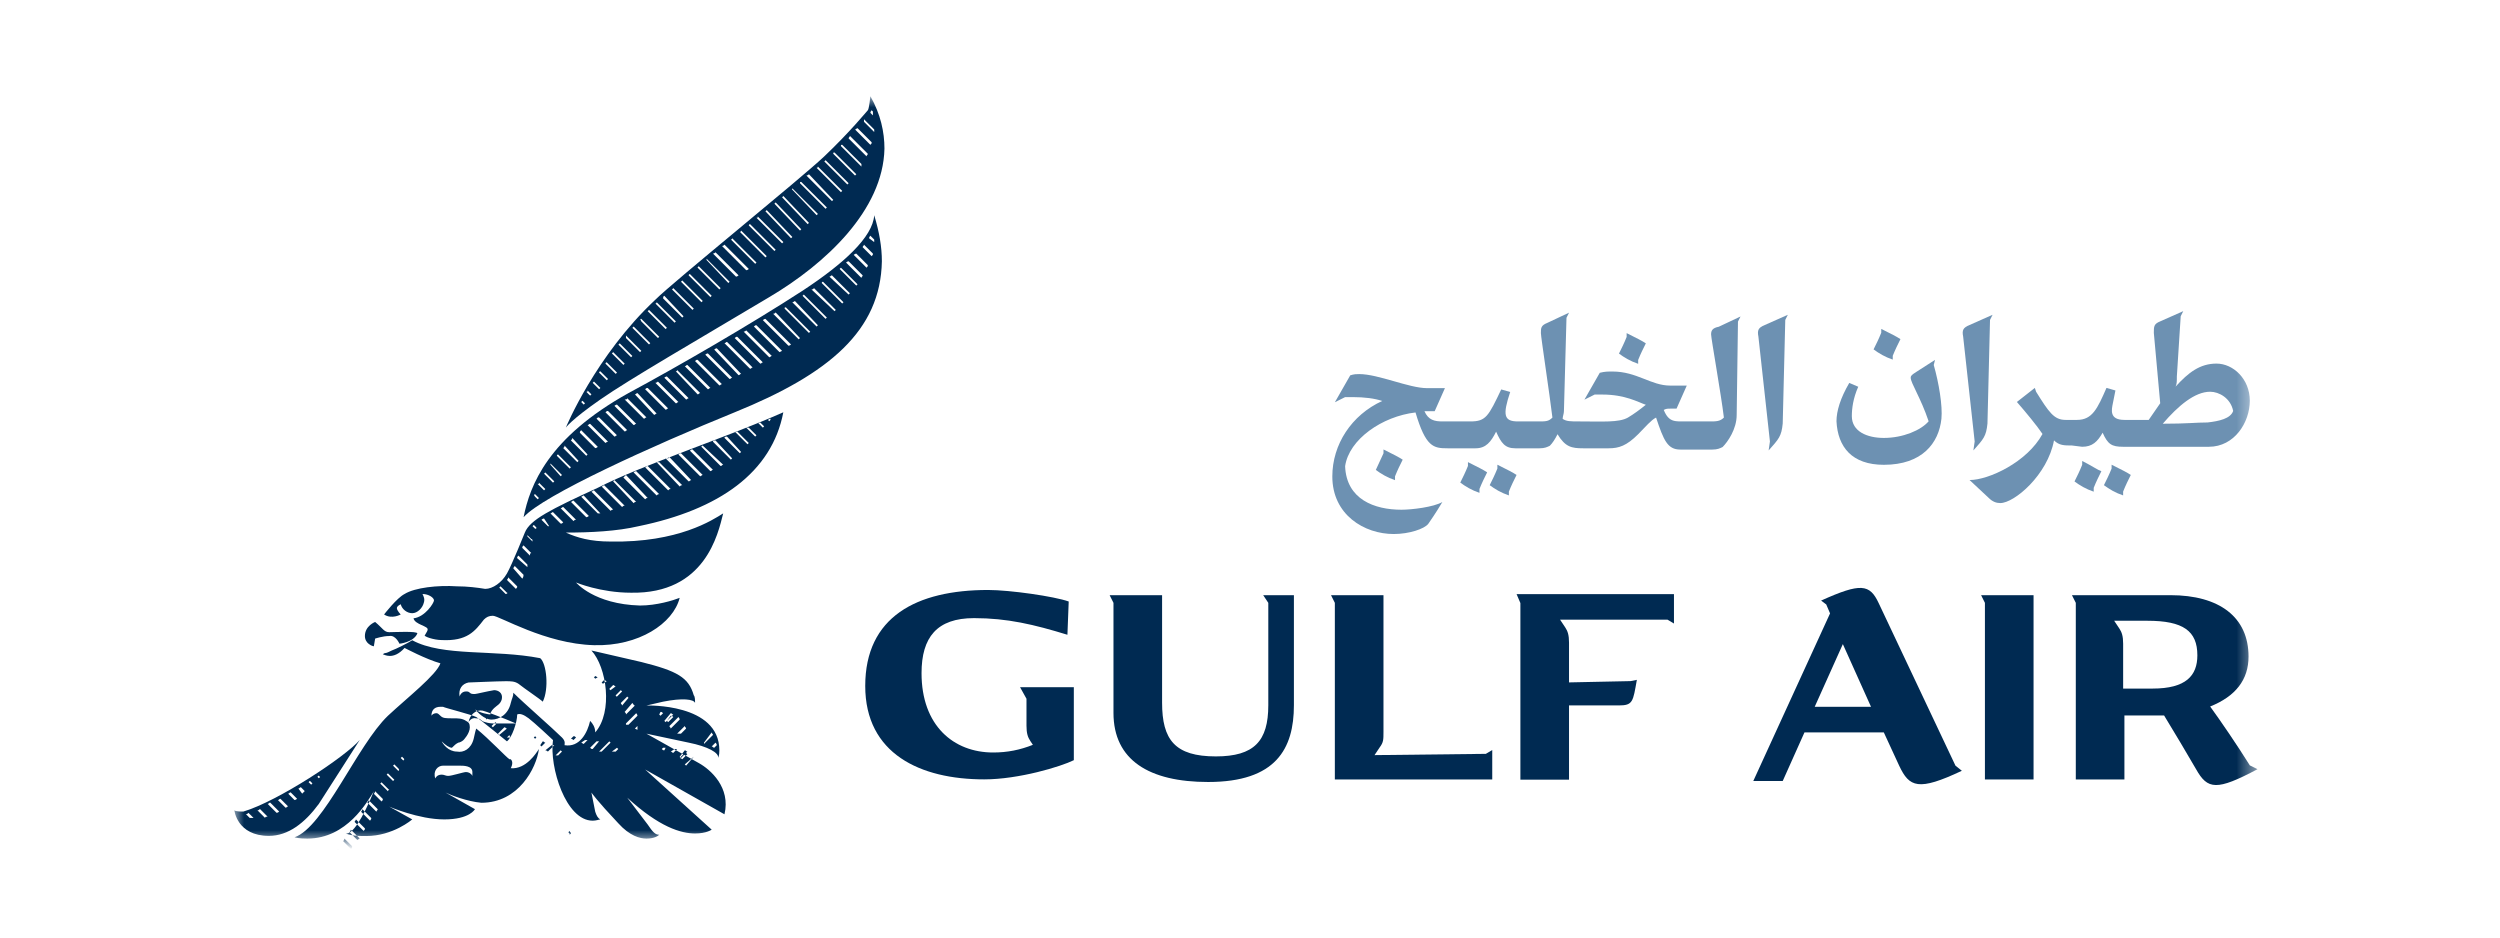 <svg width="128" height="48" viewBox="0 0 128 48" fill="none" xmlns="http://www.w3.org/2000/svg">
<mask id="mask0_4361_26316" style="mask-type:luminance" maskUnits="userSpaceOnUse" x="12" y="5" width="104" height="38">
<path d="M115.517 5H12V43H115.517V5Z" fill="white"/>
</mask>
<g mask="url(#mask0_4361_26316)">
<path d="M70.376 38.662L70.638 38.269C70.834 38.007 70.834 37.876 70.834 37.483V30.473H68.148L68.344 30.866V39.907H76.403V38.4L76.076 38.597L70.376 38.662Z" fill="#002A52"/>
<path d="M115.191 39.187C114.536 38.138 113.684 36.893 113.16 36.173C114.47 35.648 115.125 34.797 115.125 33.617C115.125 31.586 113.618 30.473 111.129 30.473H106.084L106.281 30.866V39.907H108.77V36.631H110.801C111.325 37.483 111.981 38.597 112.439 39.383C113.029 40.431 113.487 40.497 115.584 39.383L115.191 39.187ZM110.212 35.255H108.705V32.962C108.705 32.569 108.639 32.373 108.508 32.176L108.246 31.783H109.949C111.784 31.783 112.505 32.307 112.505 33.552C112.505 34.6 111.915 35.255 110.212 35.255Z" fill="#002A52"/>
<path d="M77.844 30.877V39.918H80.334V36.118H82.889C83.61 36.118 83.61 35.921 83.807 34.808L83.479 34.873L80.334 34.939V32.908C80.334 32.514 80.269 32.318 80.138 32.121L79.876 31.728H85.379L85.707 31.925V30.418H77.648L77.844 30.877Z" fill="#002A52"/>
<path d="M64.937 30.866V36.107C64.937 37.942 64.216 38.728 62.251 38.728C60.154 38.728 59.499 37.876 59.499 35.976V30.473H56.813L57.01 30.866V36.5C57.01 38.924 58.844 40.038 61.858 40.038C65.33 40.038 66.248 38.335 66.248 36.107V30.473H64.675L64.937 30.866Z" fill="#002A52"/>
<path d="M101.628 30.866V39.907H104.118V30.473H101.432L101.628 30.866Z" fill="#002A52"/>
<path d="M96.189 30.881C95.73 29.899 95.272 29.833 93.24 30.75L93.503 30.947L93.699 31.406L89.768 39.988H91.275L92.389 37.499H96.451L97.237 39.202C97.761 40.316 98.22 40.513 100.447 39.464L100.12 39.202L96.189 30.881ZM92.913 36.188L94.354 32.978L95.796 36.188H92.913Z" fill="#002A52"/>
<path d="M52.556 35.776V37.152C52.556 37.545 52.621 37.742 52.752 37.938L52.883 38.135C52.228 38.397 51.573 38.528 50.852 38.528C48.821 38.528 47.183 37.152 47.183 34.466C47.183 32.631 47.969 31.648 49.869 31.648C51.573 31.648 52.949 31.976 54.652 32.5L54.718 30.797C53.997 30.535 51.704 30.207 50.59 30.207C46.921 30.207 44.3 31.583 44.3 35.121C44.3 38.593 47.117 39.904 50.393 39.904C52.162 39.904 54.324 39.248 54.98 38.921V35.186H52.228L52.556 35.776Z" fill="#002A52"/>
<path d="M96.909 18.216C97.041 17.888 97.172 17.626 97.303 17.364C97.106 17.233 96.844 17.102 96.32 16.84V17.036C96.189 17.364 96.058 17.626 95.927 17.888C96.189 18.085 96.516 18.281 96.909 18.412V18.216Z" fill="#6D91B2"/>
<path d="M83.874 18.43C84.005 18.103 84.136 17.841 84.267 17.579C84.07 17.448 83.808 17.317 83.284 17.055V17.251C83.153 17.579 83.022 17.841 82.891 18.103C83.153 18.299 83.481 18.496 83.874 18.627V18.43Z" fill="#6D91B2"/>
<path d="M106.607 22.875C107.131 22.875 107.393 22.612 107.655 22.154C107.917 22.744 108.114 22.875 108.703 22.875H113.093C114.403 22.875 115.19 21.63 115.19 20.516C115.19 19.402 114.338 18.616 113.486 18.616C112.634 18.616 112.045 19.075 111.39 19.795C111.455 19.664 111.455 19.533 111.455 19.271L111.652 16.192L111.783 15.93L110.603 16.454C110.276 16.585 110.276 16.716 110.276 17.044L110.603 20.647L110.014 21.499C109.686 21.499 109.096 21.499 108.769 21.499C107.983 21.499 108.114 20.974 108.179 20.647L108.31 19.992L107.852 19.861C107.393 20.909 107.131 21.499 106.345 21.499H105.755C105.165 21.499 104.903 21.105 104.248 20.057L104.183 19.861L103.265 20.581C103.724 21.105 104.314 21.826 104.576 22.219C103.79 23.661 101.824 24.578 100.841 24.578L101.824 25.495C102.021 25.692 102.217 25.757 102.414 25.757C103.134 25.757 104.838 24.316 105.165 22.547C105.428 22.809 105.69 22.809 106.083 22.809L106.607 22.875ZM113.159 20.057C113.617 20.057 114.207 20.385 114.338 21.04C114.207 21.433 113.617 21.564 113.028 21.63C112.438 21.63 111.979 21.695 110.734 21.695C111.521 20.778 112.372 20.057 113.159 20.057Z" fill="#6D91B2"/>
<path d="M108.114 23.793V23.989C107.983 24.317 107.852 24.579 107.721 24.841C107.983 25.038 108.311 25.234 108.704 25.365V25.169C108.835 24.841 108.966 24.579 109.097 24.317C108.9 24.186 108.638 24.055 108.114 23.793Z" fill="#6D91B2"/>
<path d="M87.608 17.122C87.608 17.318 88.132 20.266 88.263 21.38C88.067 21.577 87.87 21.577 87.542 21.577H86.363C85.773 21.577 85.446 21.642 85.184 20.987C85.315 20.922 85.38 20.922 85.511 20.922H85.839L86.363 19.742H85.511C84.529 19.742 83.808 19.022 82.563 19.022C82.301 19.022 82.17 19.022 81.908 19.087L81.122 20.463L81.646 20.201C81.777 20.201 81.842 20.201 82.039 20.201C83.218 20.201 83.874 20.594 84.267 20.725C83.939 20.987 83.677 21.184 83.349 21.38C82.891 21.642 82.039 21.577 80.86 21.577C80.401 21.577 80.204 21.577 80.008 21.446C80.008 21.315 80.073 21.184 80.073 21.053L80.204 16.27L80.335 16.008L79.222 16.532C78.894 16.663 78.894 16.794 78.894 17.056C78.894 17.253 79.353 20.266 79.484 21.38C79.287 21.577 79.156 21.577 78.763 21.577H77.715C76.994 21.577 76.929 21.249 77.322 20.07L76.863 19.939C76.208 21.315 76.077 21.577 75.291 21.577H73.849C73.456 21.577 73.129 21.511 72.932 21.053H73.456L73.98 19.873H73.063C72.146 19.873 70.573 19.153 69.591 19.153C69.46 19.153 69.329 19.153 69.132 19.218L68.346 20.594L68.87 20.332C69.001 20.332 69.067 20.332 69.263 20.332C69.853 20.332 70.377 20.398 70.77 20.529C69.198 21.249 68.215 22.756 68.215 24.394C68.215 26.36 69.853 27.342 71.36 27.342C72.146 27.342 72.932 27.08 73.129 26.818C73.26 26.622 73.456 26.36 73.849 25.704C73.391 25.966 72.277 26.098 71.753 26.098C70.377 26.098 68.936 25.573 68.87 23.87C69.067 22.494 70.77 21.315 72.474 21.118C72.998 22.887 73.391 22.953 74.111 22.953H75.553C76.077 22.953 76.339 22.625 76.601 22.101C76.863 22.691 77.06 22.953 77.584 22.953H78.829C79.091 22.953 79.222 22.887 79.353 22.822C79.484 22.691 79.615 22.494 79.746 22.232C80.139 22.887 80.467 22.953 81.056 22.953H82.367C82.891 22.953 83.284 22.822 83.874 22.232C84.267 21.839 84.529 21.511 84.791 21.38C85.184 22.559 85.38 23.018 86.035 23.018H87.674C87.936 23.018 88.067 22.953 88.198 22.887C88.46 22.625 88.918 21.97 88.918 21.249L88.984 16.466L89.115 16.204L88.001 16.729C87.674 16.794 87.608 16.925 87.608 17.122Z" fill="#6D91B2"/>
<path d="M70.442 24.06C70.704 24.256 71.032 24.453 71.425 24.584V24.388C71.556 24.06 71.687 23.798 71.818 23.536C71.622 23.405 71.36 23.274 70.835 23.012V23.208C70.704 23.47 70.573 23.798 70.442 24.06Z" fill="#6D91B2"/>
<path d="M96.453 23.798C98.418 23.798 99.27 22.684 99.401 21.44C99.466 20.784 99.27 19.605 99.008 18.688L99.073 18.426L98.156 19.015C97.828 19.212 97.828 19.277 97.828 19.343C97.828 19.605 98.353 20.391 98.746 21.571C98.353 22.029 97.435 22.422 96.453 22.422C95.601 22.422 94.814 22.095 94.814 21.308C94.814 20.915 94.88 20.391 95.142 19.802L94.683 19.605C94.225 20.391 94.028 21.047 94.028 21.571C94.094 22.881 94.814 23.798 96.453 23.798Z" fill="#6D91B2"/>
<path d="M76.666 23.989C76.534 24.317 76.403 24.579 76.272 24.841C76.534 25.038 76.862 25.234 77.255 25.365V25.169C77.386 24.841 77.517 24.579 77.648 24.317C77.452 24.186 77.19 24.055 76.666 23.793V23.989Z" fill="#6D91B2"/>
<path d="M106.608 23.602V23.798C106.477 24.126 106.346 24.388 106.215 24.65C106.477 24.846 106.804 25.043 107.198 25.174V24.977C107.329 24.65 107.46 24.388 107.591 24.126C107.394 24.06 107.132 23.864 106.608 23.602Z" fill="#6D91B2"/>
<path d="M90.62 22.603L90.554 23.062C91.078 22.472 91.21 22.341 91.275 21.686L91.406 16.379L91.537 16.117L90.358 16.641C90.03 16.772 89.965 16.903 90.03 17.231L90.62 22.603Z" fill="#6D91B2"/>
<path d="M101.037 23.062C101.561 22.472 101.692 22.341 101.758 21.686L101.889 16.379L102.02 16.117L100.841 16.641C100.513 16.772 100.448 16.903 100.513 17.231L101.103 22.603L101.037 23.062Z" fill="#6D91B2"/>
<path d="M76.142 24.184C75.945 24.053 75.683 23.922 75.159 23.66V23.857C75.028 24.184 74.897 24.446 74.766 24.708C75.028 24.905 75.356 25.102 75.749 25.233V25.036C75.88 24.708 76.011 24.446 76.142 24.184Z" fill="#6D91B2"/>
<path d="M37.617 21.109C42.466 19.144 45.086 16.916 45.152 13.378C45.152 12.658 45.021 11.871 44.759 11.02C44.693 12.133 43.186 13.509 41.09 14.885C38.469 16.588 34.735 18.751 32.179 20.126C28.052 22.419 27.135 24.844 26.807 26.482C27.79 25.368 33.424 22.813 37.617 21.109ZM44.562 12.068L44.759 12.264C44.759 12.33 44.759 12.395 44.759 12.395L44.497 12.199C44.497 12.133 44.562 12.068 44.562 12.068ZM44.235 12.526L44.693 12.985C44.693 13.051 44.693 13.051 44.628 13.116L44.169 12.658C44.169 12.592 44.235 12.592 44.235 12.526ZM43.842 12.985L44.431 13.575C44.431 13.64 44.431 13.64 44.366 13.706L43.711 13.051C43.776 12.985 43.842 12.985 43.842 12.985ZM43.449 13.378L44.169 14.099C44.169 14.164 44.104 14.164 44.104 14.23L43.318 13.444C43.383 13.378 43.449 13.378 43.449 13.378ZM43.055 13.706L43.907 14.557L43.842 14.623L42.99 13.771C42.99 13.771 42.99 13.771 43.055 13.706ZM42.597 14.099L43.514 15.016L43.449 15.082L42.466 14.164C42.531 14.164 42.531 14.099 42.597 14.099ZM42.138 14.426L43.186 15.475L43.121 15.54L42.073 14.492C42.073 14.492 42.073 14.426 42.138 14.426ZM41.679 14.754L42.793 15.868L42.728 15.933L41.548 14.819C41.614 14.819 41.614 14.819 41.679 14.754ZM41.155 15.082L42.335 16.261L42.269 16.326L41.09 15.147L41.155 15.082ZM40.697 15.409L41.876 16.654L41.811 16.72L40.566 15.475C40.631 15.475 40.697 15.409 40.697 15.409ZM40.238 15.737L41.483 16.982L41.417 17.047L40.173 15.802C40.173 15.737 40.173 15.737 40.238 15.737ZM39.714 15.999L40.959 17.309L40.893 17.375L39.583 16.064C39.648 16.064 39.648 16.064 39.714 15.999ZM39.19 16.326L40.5 17.637C40.5 17.637 40.435 17.702 40.369 17.702L39.059 16.392C39.124 16.326 39.19 16.326 39.19 16.326ZM38.731 16.654L40.042 17.964L39.911 18.03L38.6 16.72C38.666 16.654 38.666 16.654 38.731 16.654ZM38.207 16.916L39.517 18.226C39.452 18.226 39.452 18.292 39.386 18.292L38.076 16.982C38.142 16.982 38.207 16.916 38.207 16.916ZM37.748 17.244L39.059 18.554C38.993 18.554 38.993 18.619 38.928 18.619L37.617 17.309C37.683 17.244 37.683 17.244 37.748 17.244ZM37.224 17.506L38.535 18.816C38.469 18.816 38.469 18.882 38.404 18.882L37.093 17.571C37.159 17.571 37.159 17.506 37.224 17.506ZM36.7 17.833L37.945 19.144C37.88 19.144 37.88 19.209 37.814 19.209L36.569 17.899C36.635 17.833 36.7 17.833 36.7 17.833ZM36.242 18.095L37.486 19.34C37.421 19.34 37.421 19.406 37.355 19.406L36.111 18.161C36.111 18.161 36.176 18.095 36.242 18.095ZM35.718 18.423L36.962 19.668C36.897 19.668 36.897 19.733 36.831 19.733L35.586 18.488C35.652 18.423 35.652 18.423 35.718 18.423ZM35.193 18.685L36.373 19.864C36.307 19.864 36.307 19.93 36.242 19.93L35.062 18.751C35.128 18.751 35.128 18.685 35.193 18.685ZM34.669 18.947L35.849 20.126C35.783 20.126 35.783 20.192 35.718 20.192L34.604 19.013C34.604 19.013 34.669 19.013 34.669 18.947ZM34.145 19.275L35.259 20.389C35.193 20.389 35.193 20.454 35.128 20.454L34.014 19.34C34.08 19.275 34.145 19.275 34.145 19.275ZM33.686 19.537L34.735 20.585C34.669 20.585 34.669 20.651 34.604 20.651L33.555 19.602C33.555 19.602 33.621 19.602 33.686 19.537ZM33.162 19.864L34.211 20.913C34.145 20.913 34.145 20.978 34.08 20.978L33.031 19.93C33.097 19.864 33.097 19.864 33.162 19.864ZM32.638 20.126L33.621 21.175C33.555 21.175 33.555 21.24 33.49 21.24L32.507 20.192C32.573 20.192 32.573 20.126 32.638 20.126ZM32.114 20.389L33.097 21.371C33.031 21.371 33.031 21.437 32.966 21.437L31.983 20.454C32.048 20.454 32.114 20.454 32.114 20.389ZM31.59 20.716L32.573 21.699C32.507 21.699 32.507 21.764 32.442 21.764L31.459 20.782C31.524 20.716 31.59 20.716 31.59 20.716ZM31.131 21.044L32.114 22.026C32.048 22.026 32.048 22.092 31.983 22.092L31 21.109C31.066 21.044 31.066 21.044 31.131 21.044ZM30.673 21.371L31.59 22.288C31.524 22.288 31.524 22.354 31.459 22.354L30.542 21.437C30.607 21.371 30.607 21.371 30.673 21.371ZM30.214 21.699L31.131 22.616C31.066 22.616 31 22.682 31 22.682L30.083 21.764C30.148 21.764 30.148 21.699 30.214 21.699ZM29.755 22.026L30.607 22.878C30.607 22.878 30.542 22.944 30.476 22.944L29.69 22.157C29.69 22.092 29.69 22.092 29.755 22.026ZM29.297 22.419L30.083 23.271L30.017 23.337L29.231 22.551C29.297 22.485 29.297 22.485 29.297 22.419ZM28.904 22.813L29.624 23.599L29.559 23.664L28.838 22.944C28.904 22.878 28.904 22.878 28.904 22.813ZM28.576 23.271L29.231 23.926L29.166 23.992L28.511 23.337C28.511 23.337 28.511 23.271 28.576 23.271ZM28.183 23.73L28.773 24.32L28.707 24.385L28.183 23.795V23.73ZM27.921 24.189L28.38 24.647L28.314 24.713L27.855 24.254C27.855 24.254 27.855 24.254 27.921 24.189ZM27.593 24.713L27.921 25.04L27.855 25.106L27.528 24.778C27.593 24.778 27.593 24.778 27.593 24.713ZM27.397 25.302L27.593 25.499L27.528 25.564L27.397 25.433C27.331 25.368 27.331 25.302 27.397 25.302Z" fill="#002A52"/>
<path d="M35.783 39.071C35.193 38.743 33.097 37.564 33.097 37.564L35.259 38.023C36.242 38.219 36.831 38.547 36.766 38.809C36.831 38.678 36.831 38.481 36.831 38.416C36.831 35.992 33.097 36.123 33.097 36.123L33.949 35.926C34.931 35.73 35.521 35.795 35.587 35.992C35.587 35.861 35.587 35.664 35.521 35.599C35.259 34.681 34.669 34.354 32.835 33.895L30.28 33.305C31.066 34.157 31.393 36.45 30.476 37.498C30.476 37.236 30.345 37.04 30.214 36.909C30.083 37.498 29.69 38.285 28.904 38.154C28.904 38.088 28.969 37.957 28.773 37.761C28.314 37.302 26.807 35.992 26.283 35.468C26.283 35.664 26.218 35.73 26.152 35.992C26.021 36.581 25.562 36.843 25.169 36.843C24.776 36.843 24.449 36.45 24.317 36.319C24.58 36.516 25.038 36.581 25.104 36.581C25.104 36.45 25.235 36.319 25.3 36.254C25.431 36.123 25.628 36.057 25.693 35.795C25.759 35.468 25.497 35.336 25.3 35.336C24.907 35.402 24.383 35.533 24.317 35.533C24.186 35.533 24.121 35.533 24.055 35.468C23.99 35.402 23.924 35.402 23.859 35.402C23.597 35.402 23.531 35.664 23.531 35.664C23.466 35.271 23.662 35.009 23.99 34.943C24.055 34.943 25.497 34.878 25.89 34.878C26.152 34.878 26.349 34.878 26.545 35.009C26.873 35.271 27.659 35.795 27.79 35.926C28.117 35.271 27.986 33.961 27.659 33.699C25.3 33.24 22.68 33.633 21.107 32.781C20.911 32.912 20.256 33.24 20.059 33.305C19.928 33.371 19.797 33.436 19.731 33.436C19.666 33.436 19.6 33.502 19.6 33.502C19.666 33.502 20.124 33.83 20.714 33.174C20.714 33.174 21.828 33.764 22.549 33.961C22.352 34.55 20.845 35.73 19.862 36.647C18.29 38.154 16.587 42.347 15.08 42.871C15.342 42.936 15.604 42.936 15.735 42.936C17.766 42.936 18.814 41.036 19.142 40.512C18.552 41.954 18.028 42.74 17.7 42.674C18.028 42.805 18.421 42.805 18.749 42.805C20.124 42.805 21.107 41.954 21.107 41.954L19.928 41.298C19.928 41.298 21.435 41.954 22.745 41.954C24.055 41.954 24.317 41.429 24.317 41.429L22.811 40.578C23.073 40.709 23.924 41.036 24.645 41.102C26.545 41.102 27.462 39.333 27.593 38.35C27.462 38.547 26.938 39.398 26.152 39.333C26.218 39.202 26.283 39.005 26.152 38.874C26.152 38.874 26.152 38.874 26.087 38.874C25.955 38.809 25.038 37.826 24.383 37.302C24.317 37.498 24.317 37.564 24.252 37.826C24.121 38.35 23.728 38.547 23.4 38.481C22.942 38.481 22.68 38.088 22.614 37.957C22.811 38.154 23.007 38.285 23.138 38.285C23.269 38.154 23.335 38.088 23.466 38.023C23.531 38.023 23.662 37.957 23.728 37.892C23.728 37.892 24.055 37.564 24.055 37.236C24.055 37.04 23.99 36.974 23.859 36.909C23.662 36.778 23.466 36.778 23.204 36.778C22.811 36.778 22.68 36.778 22.549 36.647C22.483 36.581 22.418 36.516 22.352 36.516C22.155 36.516 22.09 36.647 22.09 36.647C22.09 36.319 22.287 36.188 22.549 36.188C22.614 36.188 22.614 36.188 22.68 36.188C22.811 36.254 24.121 36.581 24.383 36.712C24.514 36.778 25.955 37.957 25.955 37.957C26.218 37.761 26.48 36.974 26.48 36.581C26.611 36.516 26.807 36.581 27.069 36.778C27.331 36.974 28.249 37.826 28.314 37.892C28.117 39.267 28.969 42.019 30.345 42.019C30.542 42.019 30.673 41.954 30.738 41.954C30.607 41.888 30.542 41.757 30.476 41.561L30.28 40.578C30.28 40.578 30.542 40.971 31.655 42.15C32.245 42.805 32.769 42.936 33.097 42.936C33.49 42.936 33.687 42.805 33.752 42.74C33.555 42.74 33.424 42.609 33.162 42.216L32.114 40.84C33.752 42.347 34.866 42.674 35.587 42.674C36.176 42.674 36.438 42.478 36.438 42.478L33.031 39.398L37.093 41.692C37.421 40.316 36.373 39.398 35.783 39.071ZM36.7 38.154L36.569 38.285C36.504 38.285 36.504 38.219 36.438 38.219L36.635 38.023C36.635 38.023 36.7 38.088 36.7 38.154ZM36.438 37.498C36.438 37.564 36.504 37.564 36.504 37.63L36.045 38.088V38.023L36.438 37.498ZM35.521 38.743L35.128 39.202L35.062 39.136L35.521 38.743ZM35.062 38.416C35.128 38.416 35.128 38.481 35.193 38.481L34.866 38.809L34.8 38.743L35.062 38.416ZM35.062 38.547C35.128 38.547 35.128 38.547 35.193 38.612L34.931 38.874C34.931 38.874 34.866 38.809 34.8 38.809L35.062 38.547ZM34.538 38.35C34.604 38.35 34.604 38.35 34.669 38.35L34.473 38.547C34.407 38.547 34.407 38.481 34.342 38.481L34.538 38.35ZM33.949 38.285C34.014 38.285 34.014 38.285 34.08 38.285L34.014 38.416C33.949 38.416 33.949 38.416 33.883 38.35L33.949 38.285ZM35.062 37.171C35.062 37.236 35.128 37.236 35.128 37.302L34.866 37.564C34.8 37.564 34.735 37.564 34.669 37.564L35.062 37.171ZM34.8 36.843L34.342 37.302C34.342 37.236 34.276 37.236 34.276 37.171L34.735 36.712C34.8 36.778 34.8 36.843 34.8 36.843ZM34.342 36.516C34.407 36.516 34.407 36.581 34.473 36.581L34.08 36.974L34.014 36.909L34.342 36.516ZM34.342 36.647C34.407 36.647 34.407 36.647 34.473 36.712L34.211 36.974L34.145 36.909L34.342 36.647ZM33.818 36.45C33.883 36.45 33.883 36.45 33.949 36.516L33.818 36.647L33.752 36.581L33.818 36.45ZM24.711 36.385C24.776 36.385 25.824 36.778 26.414 37.04C26.152 37.04 25.89 37.04 25.628 37.04C25.497 37.04 25.366 37.04 25.235 37.04C25.038 37.04 24.842 36.974 24.842 36.974C24.58 36.909 24.645 36.778 24.383 36.778C24.121 36.712 23.99 36.974 23.99 36.974C24.055 36.581 24.383 36.319 24.711 36.385ZM16.193 44.902C16.193 44.836 16.193 44.771 16.259 44.771L16.324 44.836C16.324 44.902 16.259 44.902 16.193 44.902ZM16.783 44.64L16.587 44.443L16.652 44.378L16.849 44.574C16.849 44.64 16.783 44.64 16.783 44.64ZM17.242 44.312L16.98 44.05L17.045 43.985L17.373 44.312C17.242 44.247 17.242 44.312 17.242 44.312ZM17.635 43.919L17.242 43.526L17.307 43.461L17.7 43.854L17.635 43.919ZM17.962 43.461L17.569 43.068C17.569 43.068 17.635 43.002 17.635 42.936L18.028 43.33C18.028 43.395 18.028 43.461 17.962 43.461ZM18.29 43.002L17.897 42.609C17.897 42.609 17.962 42.543 17.962 42.478L18.421 42.936C18.355 42.936 18.355 43.002 18.29 43.002ZM18.617 42.543L18.159 42.085C18.159 42.019 18.224 42.019 18.224 41.954L18.683 42.412C18.683 42.478 18.683 42.478 18.617 42.543ZM18.945 42.019L18.486 41.561C18.486 41.561 18.552 41.495 18.552 41.429L19.011 41.888C19.011 41.954 18.945 42.019 18.945 42.019ZM19.338 41.429C19.338 41.495 19.273 41.495 19.273 41.561L18.814 41.102C18.814 41.036 18.88 41.036 18.88 40.971L19.338 41.429ZM19.535 41.036L19.142 40.643C19.142 40.643 19.207 40.578 19.207 40.512L19.6 40.905C19.6 40.971 19.6 40.971 19.535 41.036ZM19.862 40.512L19.469 40.119L19.535 40.054L19.928 40.447C19.862 40.447 19.862 40.512 19.862 40.512ZM20.124 39.988L19.797 39.661L19.862 39.595L20.19 39.923L20.124 39.988ZM20.387 39.464L20.124 39.202L20.19 39.136L20.387 39.333C20.452 39.398 20.452 39.464 20.387 39.464ZM20.649 38.94L20.517 38.809L20.583 38.743L20.649 38.809C20.714 38.874 20.714 38.874 20.649 38.94ZM22.68 39.202C22.745 39.202 23.269 39.202 23.531 39.202C23.728 39.202 24.186 39.202 24.186 39.529C24.186 39.595 24.186 39.661 24.186 39.726C24.121 39.595 23.99 39.529 23.859 39.529C23.728 39.529 23.138 39.726 22.942 39.726C22.811 39.726 22.745 39.661 22.614 39.661C22.352 39.661 22.287 39.857 22.287 39.857C22.155 39.464 22.418 39.202 22.68 39.202ZM29.166 42.74C29.166 42.674 29.166 42.674 29.1 42.609L29.166 42.543C29.166 42.609 29.231 42.609 29.231 42.674L29.166 42.74ZM24.907 36.843C24.907 36.778 24.842 36.778 24.842 36.712L24.973 36.581L25.038 36.647L24.907 36.843ZM25.235 37.236L25.169 37.171L25.366 36.974L25.431 37.04L25.235 37.236ZM25.562 37.63L25.497 37.564L25.824 37.236C25.89 37.236 25.89 37.302 25.955 37.302L25.562 37.63ZM26.087 37.63C26.087 37.695 26.087 37.695 26.152 37.761H26.087C26.021 37.761 26.021 37.761 25.955 37.761L26.087 37.63ZM27.397 37.826L27.331 37.761L27.397 37.695L27.462 37.761L27.397 37.826ZM28.707 38.416L28.773 38.481L28.576 38.678C28.511 38.678 28.511 38.678 28.445 38.678L28.707 38.416ZM28.249 38.154C28.314 38.154 28.314 38.154 28.38 38.154L28.052 38.481C28.052 38.481 27.986 38.416 27.921 38.416L28.249 38.154ZM27.79 37.957C27.855 37.957 27.855 38.023 27.921 38.023L27.724 38.219L27.659 38.154L27.79 37.957ZM31.59 38.285L31.655 38.35L31.524 38.481C31.459 38.481 31.393 38.481 31.328 38.481L31.59 38.285ZM31.197 37.957L31.262 38.023L30.804 38.481C30.738 38.481 30.738 38.481 30.673 38.481L31.197 37.957ZM30.542 37.957C30.607 37.957 30.673 37.957 30.673 37.957L30.345 38.35C30.28 38.35 30.28 38.35 30.214 38.285L30.542 37.957ZM29.952 37.892C30.017 37.892 30.017 37.892 30.083 37.892L29.887 38.088C29.821 38.088 29.821 38.023 29.756 38.023L29.952 37.892ZM29.362 37.695C29.428 37.695 29.428 37.695 29.493 37.761L29.362 37.892C29.362 37.892 29.297 37.826 29.231 37.826L29.362 37.695ZM30.476 34.747L30.411 34.681L30.476 34.616C30.542 34.616 30.542 34.681 30.607 34.681L30.476 34.747ZM30.869 35.009L30.804 34.943L30.935 34.812C31 34.812 31 34.878 31.066 34.878L30.869 35.009ZM31.262 35.336C31.197 35.336 31.197 35.271 31.262 35.336C31.197 35.271 31.197 35.271 31.197 35.271L31.393 35.074C31.459 35.074 31.459 35.14 31.524 35.14L31.262 35.336ZM31.524 35.599L31.787 35.336L31.852 35.402L31.59 35.664C31.524 35.664 31.524 35.599 31.524 35.599ZM31.787 35.992L32.114 35.664L32.18 35.73L31.852 36.123C31.852 36.057 31.787 36.057 31.787 35.992ZM32.638 37.367L32.507 37.302L32.638 37.171C32.638 37.236 32.638 37.302 32.638 37.367ZM32.638 36.647L32.18 37.105H32.114H32.049C32.049 37.105 32.049 37.105 32.049 37.04L32.573 36.516C32.638 36.581 32.638 36.647 32.638 36.647ZM32.507 36.123L32.049 36.581C32.049 36.516 32.049 36.516 31.983 36.45L32.376 35.992C32.442 36.057 32.442 36.123 32.507 36.123Z" fill="#002A52"/>
<path d="M19.141 33.089L19.207 32.696C19.207 32.696 19.6 32.564 19.927 32.564C20.255 32.499 20.452 32.958 20.452 32.958C20.452 32.958 21.172 32.892 21.369 32.433C21.369 32.302 20.189 32.368 19.927 32.368C19.665 32.368 19.6 32.171 19.207 31.844C19.207 31.844 18.683 32.04 18.683 32.564C18.683 32.958 19.076 33.089 19.141 33.089Z" fill="#002A52"/>
<path d="M30.739 20.453C32.246 19.405 35.653 17.44 39.388 15.212C42.27 13.508 45.218 10.757 45.284 7.612C45.284 6.76 45.087 5.843 44.563 4.926C44.563 4.926 44.498 5.581 44.432 5.646C44.367 5.712 43.515 6.76 42.205 8.005C40.96 9.184 34.474 14.426 33.556 15.343C30.477 18.226 28.97 21.895 28.97 21.895C28.97 21.895 29.232 21.502 30.739 20.453ZM44.629 5.646L44.694 5.712C44.694 5.778 44.694 5.843 44.694 5.909L44.563 5.778C44.563 5.778 44.563 5.712 44.629 5.646ZM44.236 6.105L44.76 6.629C44.76 6.695 44.76 6.76 44.76 6.76L44.236 6.236C44.236 6.171 44.236 6.171 44.236 6.105ZM43.908 6.564L44.629 7.284C44.629 7.35 44.629 7.35 44.563 7.415L43.777 6.629C43.843 6.629 43.843 6.564 43.908 6.564ZM43.515 6.957L44.432 7.874C44.432 7.94 44.367 7.94 44.367 8.005L43.45 7.088C43.45 7.022 43.515 7.022 43.515 6.957ZM43.122 7.415L44.105 8.398C44.105 8.464 44.105 8.464 44.105 8.529L43.056 7.481C43.056 7.415 43.056 7.415 43.122 7.415ZM42.729 7.809L43.843 8.922L43.777 8.988L42.663 7.874C42.663 7.809 42.663 7.809 42.729 7.809ZM42.27 8.202L43.45 9.381L43.384 9.446L42.205 8.267C42.27 8.202 42.27 8.202 42.27 8.202ZM41.877 8.529L43.122 9.774L43.056 9.84L41.812 8.595C41.812 8.595 41.877 8.595 41.877 8.529ZM41.419 8.922L42.663 10.233L42.598 10.298L41.288 8.988C41.353 8.988 41.419 8.922 41.419 8.922ZM41.025 9.315L42.336 10.626L42.27 10.691L40.96 9.381C40.96 9.315 40.96 9.315 41.025 9.315ZM40.567 9.643L41.877 10.953L41.812 11.019L40.501 9.643C40.501 9.709 40.567 9.709 40.567 9.643ZM40.108 10.036L41.419 11.412L41.353 11.477L40.043 10.102C40.108 10.036 40.108 10.036 40.108 10.036ZM39.715 10.364L41.025 11.74L40.96 11.805L39.65 10.429C39.65 10.429 39.65 10.429 39.715 10.364ZM39.256 10.757L40.567 12.133L40.501 12.198L39.191 10.822L39.256 10.757ZM38.798 11.084L40.108 12.395L40.043 12.46L38.732 11.15C38.798 11.15 38.798 11.15 38.798 11.084ZM38.405 11.477L39.715 12.788L39.65 12.853L38.339 11.543C38.339 11.543 38.339 11.477 38.405 11.477ZM37.946 11.805L39.256 13.115L39.191 13.181L37.881 11.871C37.881 11.871 37.946 11.871 37.946 11.805ZM37.487 12.198L38.732 13.443L38.667 13.508L37.422 12.264C37.487 12.264 37.487 12.198 37.487 12.198ZM37.094 12.526L38.339 13.771C38.339 13.771 38.274 13.836 38.208 13.836L36.963 12.591C37.029 12.591 37.029 12.591 37.094 12.526ZM36.636 12.919L37.815 14.098C37.815 14.098 37.749 14.164 37.684 14.164L36.505 12.984C36.57 12.984 36.636 12.919 36.636 12.919ZM36.177 13.246L37.356 14.426L37.291 14.491L36.177 13.312C36.177 13.312 36.177 13.312 36.177 13.246ZM35.784 13.64L36.898 14.753L36.832 14.819L35.718 13.705C35.718 13.705 35.718 13.64 35.784 13.64ZM35.325 14.033L36.439 15.146L36.374 15.212L35.26 14.098C35.26 14.033 35.325 14.033 35.325 14.033ZM34.932 14.36L35.981 15.409L35.915 15.474L34.867 14.426C34.867 14.426 34.867 14.426 34.932 14.36ZM34.474 14.753L35.522 15.802L35.456 15.867L34.408 14.819L34.474 14.753ZM34.015 15.146L34.998 16.195L34.932 16.26L33.95 15.277C33.95 15.146 34.015 15.146 34.015 15.146ZM33.622 15.474L34.605 16.457L34.539 16.522L33.556 15.54C33.556 15.54 33.622 15.54 33.622 15.474ZM33.229 15.867L34.146 16.784L34.081 16.85L33.163 15.933C33.163 15.933 33.163 15.933 33.229 15.867ZM32.836 16.326L33.753 17.243L33.688 17.308L32.836 16.457C32.77 16.326 32.77 16.326 32.836 16.326ZM32.443 16.719L33.294 17.571L33.229 17.636L32.377 16.784L32.443 16.719ZM32.05 17.177L32.836 17.964L32.77 18.029L32.05 17.308C32.05 17.243 32.05 17.177 32.05 17.177ZM31.722 17.571L32.377 18.226L32.312 18.291L31.656 17.636C31.656 17.636 31.722 17.636 31.722 17.571ZM31.394 18.029L31.984 18.619L31.919 18.684L31.329 18.095C31.329 18.095 31.329 18.095 31.394 18.029ZM31.067 18.553L31.591 19.078L31.525 19.143L31.001 18.619C31.001 18.619 31.001 18.553 31.067 18.553ZM30.739 19.012L31.132 19.405L31.067 19.471L30.674 19.078C30.674 19.078 30.674 19.012 30.739 19.012ZM30.412 19.536L30.739 19.864L30.674 19.929L30.346 19.602L30.412 19.536ZM30.084 19.995L30.281 20.191L30.215 20.257L30.018 20.06C30.084 20.06 30.084 20.06 30.084 19.995ZM29.822 20.519L29.953 20.65L29.887 20.715L29.756 20.584L29.822 20.519Z" fill="#002A52"/>
<path d="M16.324 41.159C17.045 40.045 18.29 38.079 18.421 37.883C17.7 38.734 14.228 41.028 12.459 41.552C12.328 41.552 12.066 41.552 12 41.486C12 41.486 12.131 42.797 13.769 42.797C14.752 42.797 15.603 42.141 16.324 41.159ZM16.324 39.717L16.39 39.783L16.324 39.848L16.259 39.783C16.259 39.717 16.324 39.717 16.324 39.717ZM12.786 41.879L12.59 41.683C12.655 41.683 12.655 41.683 12.721 41.617L12.983 41.879C12.917 41.879 12.852 41.879 12.786 41.879ZM13.572 41.879L13.179 41.486C13.245 41.486 13.245 41.486 13.31 41.421L13.703 41.814C13.638 41.814 13.572 41.814 13.572 41.879ZM14.162 41.617L13.703 41.159C13.769 41.159 13.769 41.093 13.835 41.093L14.293 41.552C14.228 41.617 14.162 41.617 14.162 41.617ZM14.621 41.355L14.228 40.962C14.293 40.962 14.293 40.897 14.359 40.897L14.752 41.29C14.686 41.29 14.686 41.355 14.621 41.355ZM15.079 40.962L14.752 40.635C14.817 40.635 14.817 40.569 14.883 40.569L15.21 40.897C15.145 40.962 15.079 40.962 15.079 40.962ZM15.472 40.635L15.276 40.373C15.341 40.373 15.341 40.307 15.407 40.307L15.603 40.504C15.538 40.569 15.538 40.569 15.472 40.635ZM15.866 39.979L15.997 40.11L15.931 40.176L15.8 40.045C15.8 40.045 15.8 40.045 15.866 39.979Z" fill="#002A52"/>
<path d="M26.872 27.268C26.872 27.268 26.217 28.906 25.955 29.364C25.693 29.823 25.234 30.151 24.841 30.151C24.448 30.085 23.924 30.02 23.399 30.02C22.417 29.954 21.238 30.085 20.713 30.413C20.32 30.609 19.665 31.461 19.665 31.461C20.058 31.723 20.517 31.461 20.517 31.461C20.517 31.461 20.32 31.265 20.32 31.134C20.32 31.068 20.386 31.003 20.517 30.937C20.582 31.199 20.844 31.396 21.106 31.396C21.369 31.396 21.631 31.134 21.696 30.871C21.762 30.675 21.696 30.544 21.631 30.413C21.958 30.413 22.22 30.609 22.22 30.74C22.22 30.871 21.762 31.592 21.172 31.658C21.238 31.985 21.958 32.051 21.893 32.247C21.893 32.313 21.827 32.378 21.762 32.509C21.631 32.575 22.22 32.771 22.613 32.771C23.924 32.837 24.317 32.313 24.775 31.723C24.906 31.592 25.038 31.527 25.234 31.527C25.562 31.527 27.92 32.968 30.41 33.033C32.703 33.099 34.472 31.92 34.8 30.609C34.472 30.74 33.62 31.003 32.769 31.003C30.41 30.937 29.493 29.823 29.493 29.823C29.493 29.823 30.738 30.347 32.31 30.347C36.11 30.413 36.765 27.334 37.027 26.285C36.503 26.613 34.734 27.792 31.262 27.727C30.213 27.727 29.558 27.53 28.968 27.268C30.213 27.268 31.589 27.203 32.703 26.94C36.831 26.089 39.517 24.189 40.106 21.109C37.158 22.42 32.9 23.796 30.606 24.975C28.182 26.089 27.134 26.613 26.872 27.268ZM25.889 30.413L25.562 30.085L25.627 30.02L25.955 30.347C26.02 30.347 25.955 30.413 25.889 30.413ZM26.413 30.151L25.955 29.692C25.955 29.692 26.02 29.627 26.02 29.561L26.479 30.02C26.479 30.085 26.479 30.085 26.413 30.151ZM26.741 29.627L26.282 29.102C26.282 29.037 26.348 29.037 26.348 28.971L26.806 29.43C26.806 29.561 26.741 29.627 26.741 29.627ZM27.003 29.037L26.479 28.578C26.479 28.513 26.479 28.513 26.544 28.447L27.003 28.906C27.003 28.971 27.003 29.037 27.003 29.037ZM27.134 28.447L26.741 28.054C26.741 27.989 26.741 27.989 26.806 27.923L27.2 28.316C27.134 28.316 27.134 28.382 27.134 28.447ZM27.265 27.727L27.003 27.465C27.003 27.399 27.003 27.399 27.003 27.399L27.2 27.596C27.265 27.596 27.265 27.661 27.265 27.727ZM27.396 27.071L27.265 26.94L27.331 26.875L27.462 27.006C27.462 27.071 27.462 27.071 27.396 27.071ZM28.117 26.94H28.051L27.724 26.613C27.724 26.613 27.789 26.547 27.855 26.547L28.117 26.94ZM28.706 26.809L28.182 26.285C28.248 26.285 28.248 26.22 28.313 26.22L28.837 26.744C28.772 26.809 28.772 26.809 28.706 26.809ZM29.362 26.678L28.706 26.023C28.772 26.023 28.772 25.958 28.837 25.958L29.493 26.613C29.427 26.613 29.427 26.613 29.362 26.678ZM30.017 26.482L29.231 25.696C29.296 25.696 29.296 25.63 29.362 25.63L30.148 26.416C30.082 26.482 30.017 26.482 30.017 26.482ZM30.606 26.285L29.755 25.433C29.82 25.433 29.82 25.368 29.886 25.368L30.738 26.285C30.738 26.285 30.672 26.285 30.606 26.285ZM31.262 26.154L30.279 25.171C30.344 25.171 30.344 25.106 30.41 25.106L31.393 26.089C31.327 26.089 31.262 26.154 31.262 26.154ZM39.451 21.437C39.451 21.503 39.451 21.503 39.386 21.568L39.32 21.503C39.386 21.437 39.451 21.437 39.451 21.437ZM38.927 21.634L39.124 21.83L39.058 21.896L38.796 21.634C38.862 21.699 38.862 21.634 38.927 21.634ZM38.337 21.896L38.731 22.289L38.665 22.354L38.206 21.896C38.272 21.896 38.337 21.896 38.337 21.896ZM37.748 22.092L38.337 22.682L38.272 22.747L37.617 22.092C37.682 22.158 37.748 22.092 37.748 22.092ZM37.224 22.354L37.944 23.14L37.879 23.206L37.093 22.42C37.093 22.354 37.158 22.354 37.224 22.354ZM36.634 22.551L37.486 23.468L37.42 23.534L36.503 22.616C36.503 22.551 36.569 22.551 36.634 22.551ZM35.979 22.813C36.044 22.747 35.979 22.747 35.979 22.813L37.027 23.796C36.962 23.796 36.962 23.861 36.896 23.861L35.913 22.878C35.913 22.813 35.979 22.813 35.979 22.813ZM35.455 23.009L36.503 24.058C36.438 24.058 36.438 24.123 36.372 24.123L35.324 23.075C35.389 23.009 35.389 23.009 35.455 23.009ZM34.865 23.206L35.979 24.32C35.913 24.32 35.913 24.385 35.848 24.385L34.734 23.271C34.8 23.206 34.865 23.206 34.865 23.206ZM34.275 23.402L35.389 24.582C35.324 24.582 35.324 24.647 35.258 24.647L34.079 23.468C34.21 23.468 34.275 23.468 34.275 23.402ZM33.751 23.665L34.931 24.844C34.865 24.844 34.865 24.844 34.8 24.909L33.62 23.665C33.62 23.665 33.686 23.665 33.751 23.665ZM33.162 23.861L34.341 25.04C34.275 25.04 34.275 25.04 34.21 25.106L33.031 23.927C33.096 23.927 33.096 23.861 33.162 23.861ZM32.572 24.123L33.751 25.302C33.686 25.302 33.686 25.302 33.62 25.368L32.441 24.189C32.506 24.123 32.572 24.123 32.572 24.123ZM32.048 24.32L33.162 25.499C33.096 25.499 33.096 25.499 33.031 25.564L31.917 24.451C31.982 24.385 31.982 24.385 32.048 24.32ZM31.458 24.582L32.572 25.696C32.506 25.696 32.506 25.696 32.441 25.761L31.393 24.647L31.458 24.582ZM30.934 24.844L31.982 25.892C31.917 25.892 31.917 25.892 31.851 25.958L30.803 24.909C30.869 24.909 30.869 24.844 30.934 24.844Z" fill="#002A52"/>
</g>
</svg>
